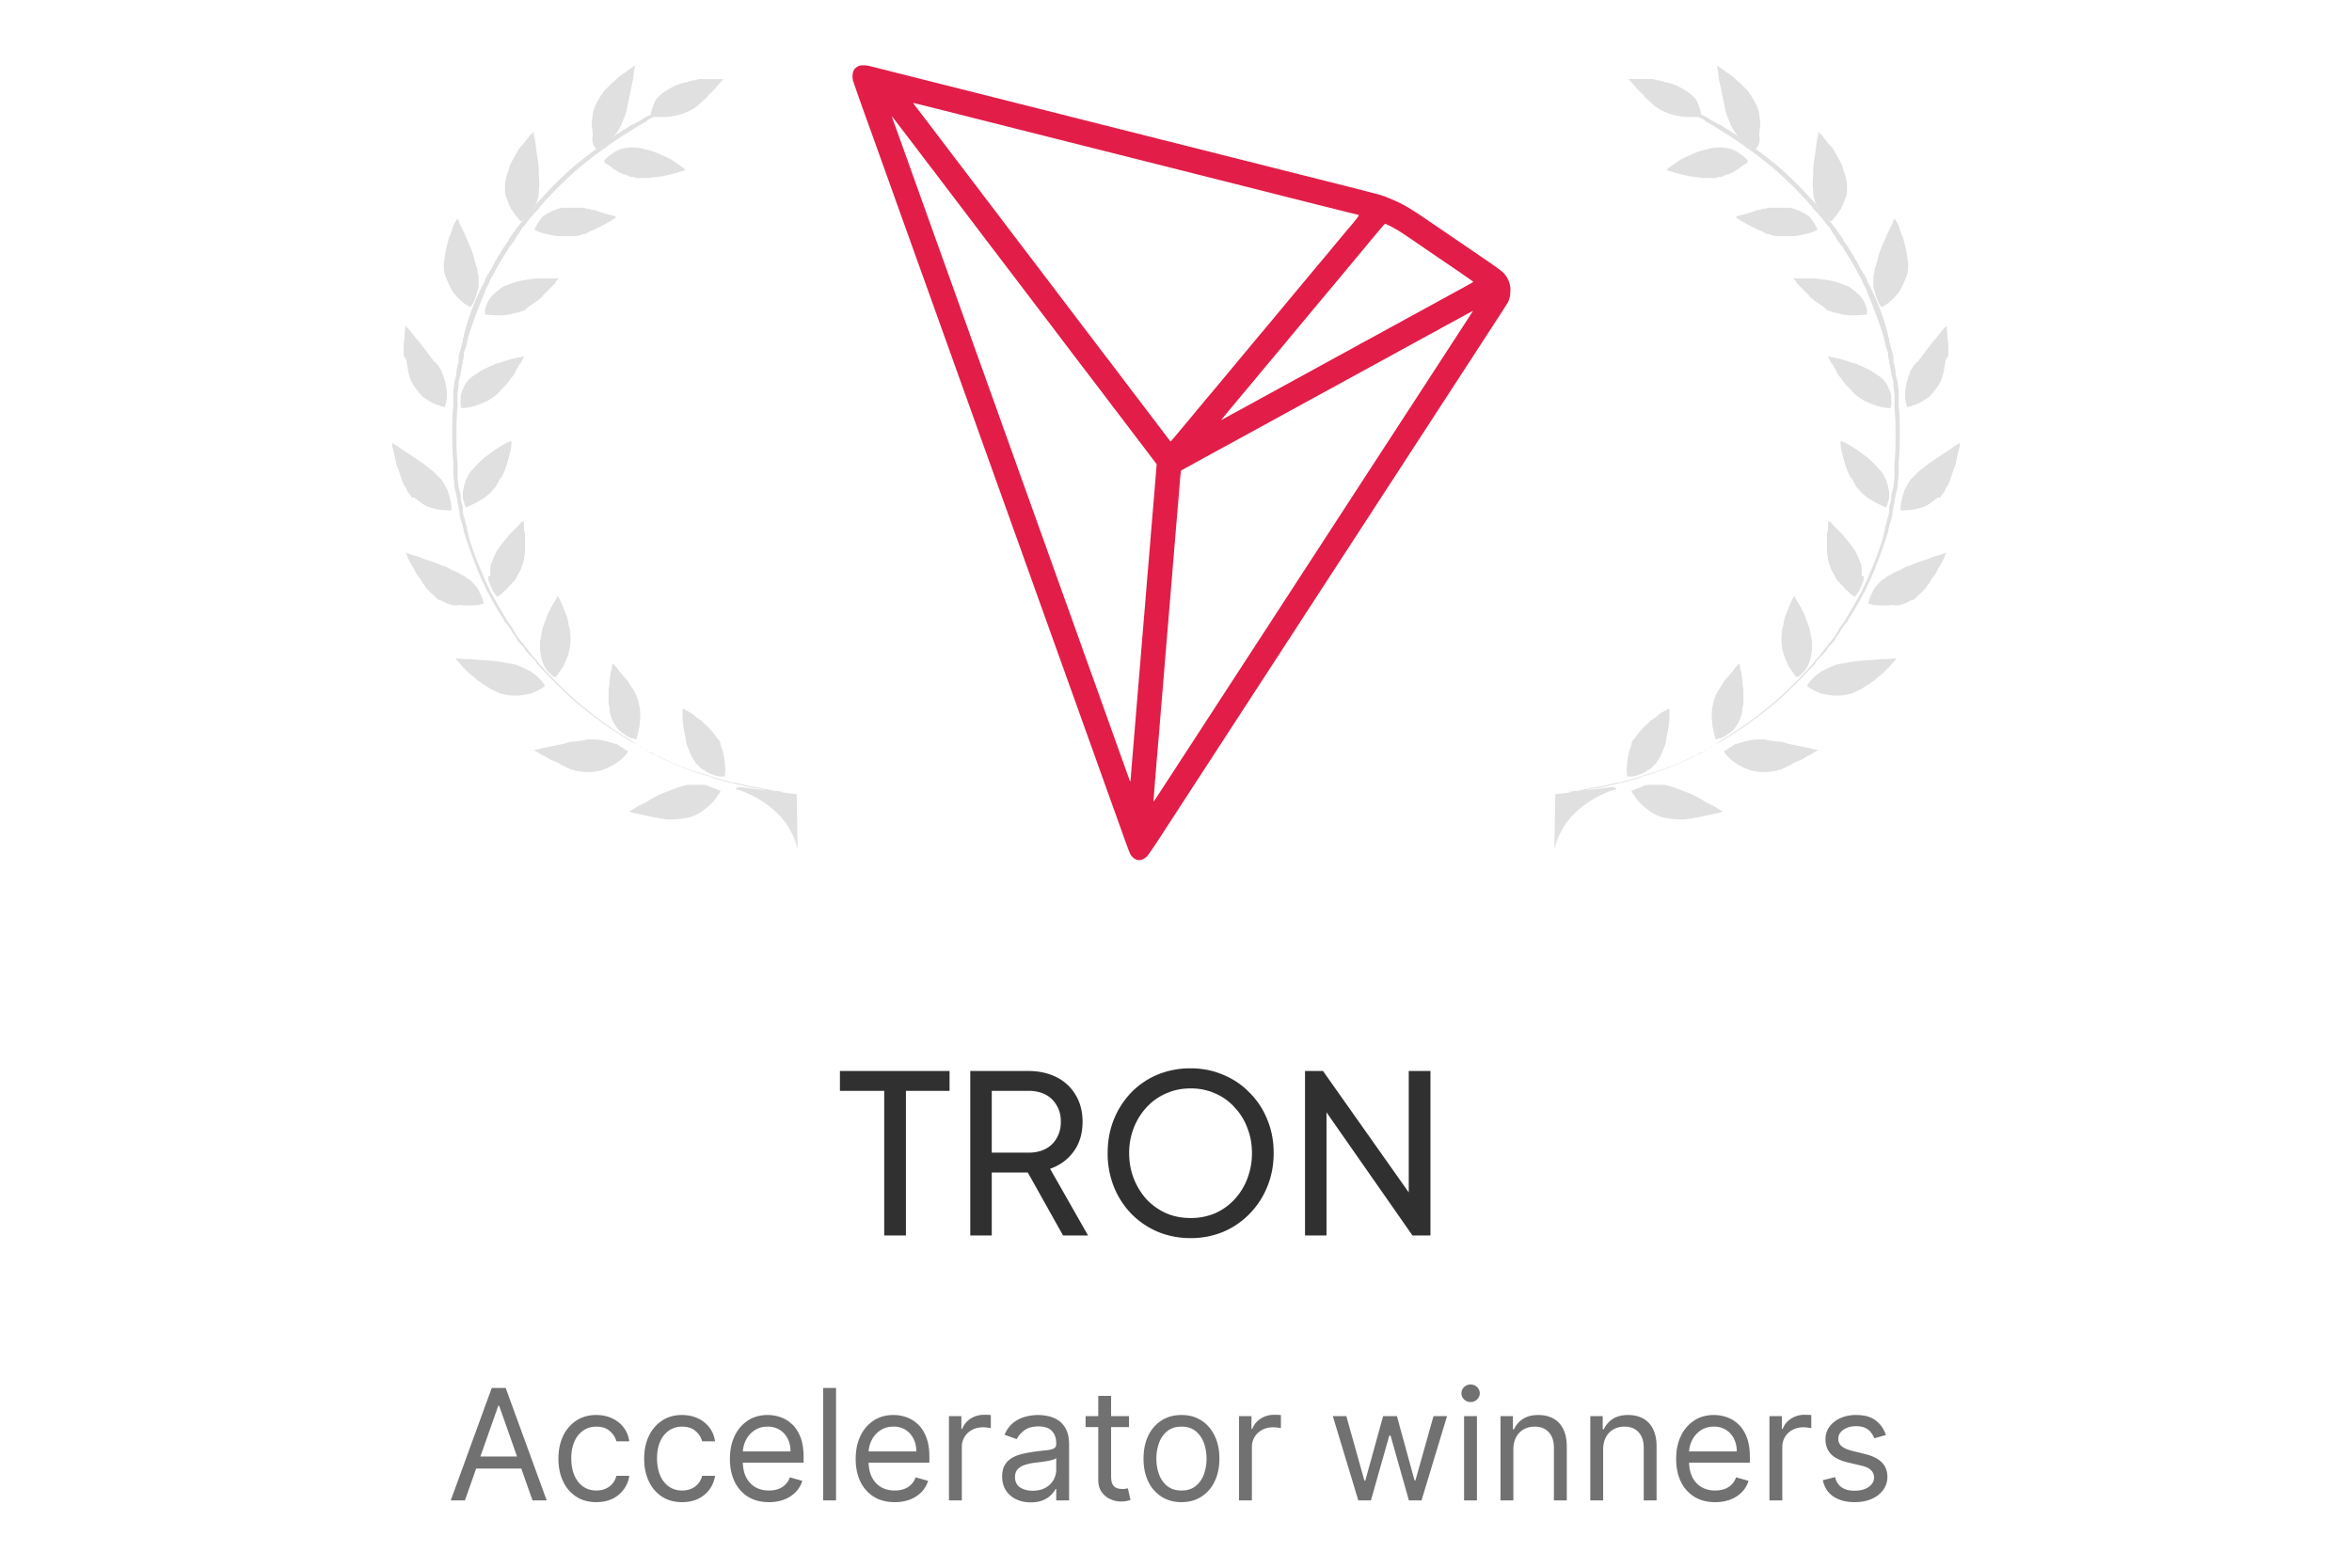 <svg width="180" height="120" fill="none" xmlns="http://www.w3.org/2000/svg"><path d="M35.58 114.849h-1.084l3.137-8.604h1.068l3.138 8.604h-1.085l-2.553-7.243h-.067l-2.553 7.243zm.401-3.361h4.372v.924h-4.372v-.924zm9.659 3.495c-.601 0-1.119-.143-1.553-.428a2.787 2.787 0 01-1-1.181c-.235-.501-.351-1.074-.351-1.718 0-.655.12-1.234.358-1.735a2.85 2.85 0 011.01-1.18c.434-.286.94-.429 1.519-.429.45 0 .856.084 1.218.252.361.168.658.404.889.706.23.302.374.655.43 1.059h-.985a1.541 1.541 0 00-.5-.782c-.257-.229-.602-.344-1.036-.344-.383 0-.72.101-1.01.302a1.97 1.97 0 00-.67.845c-.16.361-.239.785-.239 1.273 0 .498.078.932.234 1.302.158.369.381.657.667.861.29.204.629.307 1.018.307.256 0 .488-.045.697-.135a1.43 1.43 0 00.839-.991h.984a2.303 2.303 0 01-.413 1.029 2.316 2.316 0 01-.863.723c-.356.176-.77.264-1.244.264zm6.562 0c-.6 0-1.118-.143-1.552-.428a2.787 2.787 0 01-1.001-1.181c-.234-.501-.35-1.074-.35-1.718 0-.655.119-1.234.358-1.735a2.85 2.85 0 011.01-1.18c.433-.286.94-.429 1.518-.429.45 0 .857.084 1.218.252.362.168.658.404.89.706.23.302.373.655.429 1.059h-.985a1.541 1.541 0 00-.5-.782c-.256-.229-.601-.344-1.035-.344-.384 0-.72.101-1.01.302a1.97 1.97 0 00-.671.845c-.159.361-.238.785-.238 1.273 0 .498.078.932.233 1.302a2 2 0 00.668.861c.29.204.629.307 1.018.307.256 0 .488-.045.697-.135a1.43 1.43 0 00.838-.991h.985a2.303 2.303 0 01-.413 1.029 2.316 2.316 0 01-.864.723c-.356.176-.77.264-1.243.264zm6.646 0c-.618 0-1.15-.137-1.598-.411a2.761 2.761 0 01-1.03-1.16c-.24-.498-.36-1.078-.36-1.739s.12-1.244.36-1.748a2.843 2.843 0 011.01-1.184c.433-.286.94-.429 1.518-.429.334 0 .663.056.989.168.325.112.621.294.888.546.267.25.48.58.638.992.159.411.238.918.238 1.52v.421h-4.94v-.857H60.5c0-.364-.072-.689-.217-.975a1.637 1.637 0 00-.61-.676 1.69 1.69 0 00-.925-.248c-.392 0-.732.098-1.018.294a1.927 1.927 0 00-.655.756c-.153.311-.23.644-.23 1v.571c0 .487.084.901.25 1.239.17.337.405.593.706.769.3.174.65.261 1.047.261.258 0 .492-.037.7-.11a1.48 1.48 0 00.547-.336c.153-.151.271-.339.355-.563l.951.269c-.1.325-.268.611-.505.857a2.467 2.467 0 01-.876.572 3.239 3.239 0 01-1.172.201zm5.135-8.738v8.604H63v-8.604h.984zm4.491 8.738c-.618 0-1.15-.137-1.598-.411a2.76 2.76 0 01-1.03-1.16c-.24-.498-.36-1.078-.36-1.739s.12-1.244.36-1.748a2.843 2.843 0 011.009-1.184c.434-.286.94-.429 1.519-.429.333 0 .663.056.988.168.326.112.622.294.889.546.267.25.48.58.638.992.159.411.238.918.238 1.52v.421h-4.94v-.857h3.939c0-.364-.073-.689-.217-.975a1.638 1.638 0 00-1.535-.924c-.393 0-.732.098-1.018.294a1.927 1.927 0 00-.655.756c-.153.311-.23.644-.23 1v.571c0 .487.084.901.25 1.239.17.337.405.593.706.769.3.174.649.261 1.047.261.258 0 .492-.037.7-.11a1.48 1.48 0 00.547-.336c.153-.151.271-.339.355-.563l.95.269c-.1.325-.267.611-.504.857a2.466 2.466 0 01-.876.572 3.238 3.238 0 01-1.172.201zm4.151-.134v-6.453h.95v.975h.068c.117-.319.328-.579.634-.777.306-.199.65-.299 1.034-.299a10.396 10.396 0 01.518.017v1.008a2.855 2.855 0 00-.23-.037 2.2 2.2 0 00-.371-.03c-.311 0-.59.066-.834.198a1.48 1.48 0 00-.576.537 1.45 1.45 0 00-.209.778v4.083h-.984zm6.257.151c-.406 0-.775-.077-1.106-.231a1.902 1.902 0 01-.788-.676c-.195-.297-.293-.656-.293-1.076 0-.369.073-.669.218-.899a1.53 1.53 0 01.58-.546c.241-.132.508-.23.8-.294.295-.067.591-.12.889-.16.39-.05.705-.088.947-.113.245-.028.423-.074.534-.139.114-.064.171-.176.171-.336v-.033c0-.415-.112-.737-.338-.967-.222-.229-.56-.344-1.014-.344-.47 0-.838.104-1.105.311-.267.207-.455.428-.563.664l-.935-.336c.167-.393.39-.698.668-.916a2.47 2.47 0 01.917-.462c.334-.09.662-.135.985-.135.206 0 .442.025.71.076.269.047.53.147.78.298.253.151.463.38.63.685.166.305.25.714.25 1.226v4.252h-.985v-.874h-.05c-.067.14-.178.29-.334.45a1.935 1.935 0 01-.621.407c-.259.112-.575.168-.947.168zm.15-.891c.39 0 .717-.077.984-.231a1.57 1.57 0 00.818-1.365v-.907c-.042.05-.133.096-.275.138-.14.04-.3.075-.484.105-.181.028-.358.054-.53.076-.17.02-.307.036-.413.05a3.817 3.817 0 00-.718.164 1.24 1.24 0 00-.534.332c-.133.146-.2.345-.2.597 0 .344.127.605.38.781.256.174.58.26.972.26zm7.371-5.713v.84h-3.321v-.84h3.32zm-2.353-1.546h.984V113c0 .28.04.491.121.631a.63.63 0 00.317.277c.131.045.269.067.413.067.109 0 .198-.006.267-.017l.167-.033.2.89a1.95 1.95 0 01-.28.076c-.119.028-.27.042-.454.042-.278 0-.55-.06-.817-.181a1.626 1.626 0 01-.66-.55c-.172-.247-.258-.557-.258-.933v-6.419zm6.368 8.133c-.578 0-1.086-.138-1.523-.416a2.82 2.82 0 01-1.018-1.163c-.242-.499-.362-1.081-.362-1.748 0-.672.12-1.259.362-1.76a2.815 2.815 0 011.018-1.168c.437-.277.945-.416 1.523-.416.579 0 1.085.139 1.519.416.436.277.776.667 1.018 1.168.245.501.367 1.088.367 1.76 0 .667-.123 1.249-.367 1.748a2.78 2.78 0 01-1.018 1.163c-.434.278-.94.416-1.519.416zm0-.89c.44 0 .801-.114 1.085-.341.284-.226.493-.525.63-.894a3.46 3.46 0 00.204-1.202c0-.431-.068-.833-.204-1.206a2.036 2.036 0 00-.63-.903c-.284-.229-.645-.344-1.085-.344-.44 0-.8.115-1.085.344-.283.23-.493.531-.63.903a3.487 3.487 0 00-.204 1.206c0 .431.068.832.205 1.202.136.369.346.668.63.894.283.227.645.341 1.084.341zm4.407.756v-6.453h.951v.975h.067c.117-.319.328-.579.634-.777.306-.199.65-.299 1.034-.299a10.41 10.41 0 01.518.017v1.008a2.855 2.855 0 00-.23-.037 2.2 2.2 0 00-.37-.03c-.312 0-.59.066-.835.198a1.48 1.48 0 00-.576.537 1.45 1.45 0 00-.209.778v4.083h-.984zm9.127 0L102 108.396h1.034l1.385 4.94h.067l1.368-4.94h1.052l1.351 4.924h.067l1.385-4.924h1.035l-1.953 6.453h-.967l-1.402-4.957h-.1l-1.402 4.957h-.968zm8.094 0v-6.453h.984v6.453h-.984zm.5-7.528a.695.695 0 01-.496-.198.633.633 0 01-.205-.474c0-.185.068-.343.205-.475a.695.695 0 01.496-.198c.192 0 .356.066.493.198.139.132.208.29.208.475a.629.629 0 01-.208.474.685.685 0 01-.493.198zm3.272 3.646v3.882h-.984v-6.453h.951v1.008h.083c.15-.327.378-.591.684-.789.306-.202.701-.303 1.185-.303.434 0 .814.09 1.139.269.326.176.579.445.759.807.181.358.272.812.272 1.361v4.1h-.985v-4.033c0-.507-.131-.902-.392-1.185-.262-.285-.62-.428-1.076-.428-.315 0-.596.068-.843.206a1.466 1.466 0 00-.58.6c-.142.264-.213.583-.213.958zm6.872 0v3.882h-.984v-6.453h.951v1.008h.083c.151-.327.379-.591.685-.789.306-.202.701-.303 1.184-.303.434 0 .814.09 1.139.269a1.8 1.8 0 01.76.807c.181.358.271.812.271 1.361v4.1h-.985v-4.033c0-.507-.13-.902-.392-1.185-.261-.285-.62-.428-1.076-.428a1.7 1.7 0 00-.843.206 1.466 1.466 0 00-.58.6c-.142.264-.213.583-.213.958zm8.575 4.016c-.618 0-1.15-.137-1.598-.411a2.762 2.762 0 01-1.031-1.16c-.239-.498-.358-1.078-.358-1.739s.119-1.244.358-1.748a2.845 2.845 0 011.01-1.184c.434-.286.94-.429 1.519-.429.333 0 .663.056.988.168.326.112.622.294.889.546.267.25.48.58.638.992.159.411.238.918.238 1.52v.421h-4.939v-.857h3.938c0-.364-.072-.689-.217-.975a1.64 1.64 0 00-.609-.676 1.691 1.691 0 00-.926-.248c-.392 0-.732.098-1.018.294a1.925 1.925 0 00-.655.756c-.153.311-.23.644-.23 1v.571c0 .487.084.901.251 1.239.169.337.404.593.705.769.3.174.649.261 1.047.261.258 0 .492-.037.701-.11.211-.075.393-.187.546-.336.153-.151.271-.339.355-.563l.951.269c-.1.325-.268.611-.505.857a2.46 2.46 0 01-.876.572 3.238 3.238 0 01-1.172.201zm4.151-.134v-6.453h.951v.975h.067c.117-.319.328-.579.634-.777a1.857 1.857 0 011.035-.299 10.459 10.459 0 01.517.017v1.008a2.844 2.844 0 00-.229-.037 2.207 2.207 0 00-.372-.03 1.73 1.73 0 00-.834.198 1.482 1.482 0 00-.576.537 1.46 1.46 0 00-.209.778v4.083h-.984zm8.91-5.008l-.884.252a1.684 1.684 0 00-.246-.432 1.198 1.198 0 00-.434-.353c-.184-.093-.419-.139-.705-.139-.393 0-.719.091-.981.273-.258.179-.388.408-.388.685a.71.71 0 00.267.584c.178.143.456.262.835.357l.951.235c.573.14 1 .355 1.281.643.281.286.421.654.421 1.105 0 .37-.106.7-.317.991a2.104 2.104 0 01-.876.689c-.376.168-.812.252-1.31.252-.654 0-1.195-.143-1.623-.428-.428-.286-.7-.703-.814-1.252l.935-.235c.089.347.257.607.505.781.25.174.577.26.98.26.459 0 .823-.098 1.093-.294.273-.198.409-.436.409-.714a.754.754 0 00-.234-.563c-.155-.154-.395-.269-.717-.344l-1.068-.252c-.587-.14-1.018-.357-1.293-.651-.273-.297-.409-.668-.409-1.114 0-.364.101-.686.304-.966.206-.28.486-.5.839-.659a2.92 2.92 0 011.21-.24c.634 0 1.132.14 1.493.42.365.28.623.65.776 1.109z" fill="#717171"/><g opacity=".15" fill="#303030"><path d="M126.47 60.07h.89c.08 0 .242.08.323.08.404.08.889.323 1.375.484.485.162.889.404 1.293.646.405.243.809.404 1.051.566.243.161.405.242.405.242l-.081.08c-.081 0-.162.081-.324.081-.323.081-.727.162-1.132.242-.08 0-.242.081-.323.081-.162 0-.243 0-.404.081-.243 0-.485.08-.809.08a8.02 8.02 0 01-1.455-.16c-.89-.243-1.456-.808-1.86-1.212-.404-.484-.566-.807-.566-.807s.323-.162.809-.323c.161-.162.404-.162.808-.162zm-1.373-3.554c.243-.323.486-.646.728-.888.162-.162.324-.242.404-.404.081-.08.162-.08.243-.161.081-.081.162-.081.243-.162.242-.242.485-.404.727-.484.162-.162.324-.162.324-.162v.404c0 .242 0 .646-.081 1.05-.081.403-.162.888-.243 1.292-.162.403-.323.888-.566 1.21-.081.082-.081.162-.161.243l-.081.08-.081.082c-.162.161-.243.242-.405.322-.161.081-.242.162-.404.243-.161.08-.242.08-.404.161-.485.162-.809.081-.809.081s-.08-.404 0-.969c0-.323.081-.646.162-.969 0-.08.081-.161.081-.242 0-.08.081-.162.081-.242 0-.162.081-.323.242-.485zm6.873.969s.081-.08.162-.08a2.48 2.48 0 01.485-.324.617.617 0 01.404-.161c.162-.081.323-.081.485-.162.324-.08.728-.161 1.132-.161.243 0 .485 0 .728.08.242 0 .485.081.727.081.243 0 .486.081.728.162.243.08.485.08.728.161.485.081.889.162 1.132.242.323.081.485.081.485.081s-.162.081-.404.242c-.162.081-.243.162-.485.243-.081.08-.162.08-.243.161-.081.081-.162.081-.323.162a2.41 2.41 0 00-.647.323c-.081.08-.243.08-.324.161-.081 0-.081.08-.161.08-.081 0-.162 0-.162.082-.485.161-.97.242-1.456.242-.97 0-1.697-.404-2.183-.727-.242-.161-.404-.323-.566-.484-.242-.242-.323-.404-.242-.404-.081 0 0 0 0 0zm1.294-2.745c-.081.403-.323.726-.485.968-.081.162-.243.243-.324.323-.08.081-.242.162-.323.243-.242.161-.404.242-.566.242-.081 0-.162 0-.162.08h-.08s-.081-.08-.081-.242c-.081-.161-.081-.403-.162-.646-.081-.565-.162-1.291.081-2.018.081-.404.242-.727.485-1.05.162-.323.404-.646.647-.888.081-.162.242-.242.323-.404.081-.08.162-.242.243-.323l.242-.242s.081.161.081.404c.081.242.162.646.162 1.05 0 .242.081.403.081.645v.646c0 .242 0 .485-.081.646 0 .162 0 .404-.081.566zm5.091-2.342c.08-.161.242-.323.404-.484.162-.162.404-.404.728-.566.323-.161.646-.323 1.051-.484.161 0 .323-.08.485-.08.162 0 .323-.082.485-.082.809-.161 1.698-.161 2.426-.242.727 0 1.212-.08 1.212-.08s-.161.242-.485.565c-.242.323-.727.726-1.213 1.13-.08.08-.161.08-.242.162l-.081.08s-.081.081-.162.081c-.161.08-.323.242-.485.323l-.485.242c-.162.081-.323.162-.485.162-.889.242-1.698.08-2.264-.081-.566-.242-.889-.484-.889-.484s-.081-.081 0-.162zm-.241-1.05l-.405.404c-.161.08-.242.08-.242.08s-.243-.322-.566-.807c-.243-.484-.566-1.21-.566-2.018 0-.242 0-.566.081-.889 0-.161.081-.242.081-.403 0-.162.08-.243.08-.404.081-.242.162-.404.243-.646 0-.08.081-.08.081-.161s0-.081.081-.162c0-.08.081-.161.081-.242l.242-.485s.243.404.566.97l.243.484c0 .08.081.161.081.242 0 .08.08.161.08.242.162.323.243.727.324 1.13 0 .162.081.324.081.404v.404c0 .404-.081.727-.162 1.05-.081.323-.243.565-.404.807zm6.305-5.006h-.485c-.647 0-.97-.161-.97-.161s0-.081.081-.242c0-.081.081-.162.081-.243 0-.08.08-.161.161-.323.081-.242.243-.484.485-.726l.162-.162c.081-.08.162-.161.243-.161.161-.162.323-.243.485-.323.162-.081.404-.243.647-.323.242-.081.404-.243.647-.323.485-.162.97-.404 1.374-.485.404-.161.809-.323 1.132-.404l.485-.161s-.081.161-.161.404l-.243.484c-.081.162-.243.323-.323.565a2.454 2.454 0 01-.405.566c0 .08-.081.08-.081.161 0 .08-.08.08-.08.162-.081.08-.162.161-.243.322-.162.162-.323.404-.566.566l-.243.242c-.08.08-.161.161-.323.161-.404.243-.809.404-1.213.404-.323-.08-.485 0-.647 0zm-1.774-2.18c0 .323-.162.565-.243.807-.081.081-.081.243-.162.323-.081.081-.081.162-.161.243l-.162.161s-.324-.242-.728-.646c-.081-.08-.162-.242-.323-.323-.081-.161-.243-.242-.324-.404-.161-.323-.404-.645-.485-.968 0-.081-.081-.162-.081-.243 0-.08-.081-.161-.081-.323 0-.161-.08-.404-.08-.565v-1.13c0-.162 0-.323.08-.485v-.404c0-.242.081-.323.081-.323s.162.081.324.323l.727.727c.243.323.566.646.809 1.05.162.161.243.404.323.565.081.162.162.404.243.565.081.162.081.404.081.566v.403c.162 0 .162.08.162.08zm5.334-5.814c-.162.081-.324.242-.486.323-.323.162-.646.242-.97.323-.566.081-1.051.081-1.051.081s-.081-.323.081-.808c0-.161.081-.242.081-.403.081-.162.081-.323.161-.404l.243-.484c.081-.081.081-.162.162-.243l.081-.08.08-.081c.566-.646 1.537-1.292 2.264-1.777.405-.242.728-.484.971-.645.242-.162.404-.243.404-.243s0 .162-.081.485c-.081.323-.162.646-.242 1.13-.162.404-.324.888-.486 1.373-.08.08-.08.242-.161.323-.081.08-.162.242-.162.323-.162.242-.323.404-.404.565-.162-.08-.324.08-.485.242zm-3.64.485s-.404-.162-.889-.404c-.243-.162-.566-.323-.809-.565-.161-.081-.242-.242-.404-.404-.162-.162-.242-.323-.323-.485-.081-.161-.162-.322-.324-.484-.08-.161-.161-.323-.242-.565a7.48 7.48 0 01-.324-1.05c-.08-.323-.161-.646-.161-.807v-.323s.161.08.404.161c.243.162.566.323.889.565.324.243.728.485 1.051.808.324.323.647.646.89.969l.242.484c.081.162.081.323.162.485 0 .161.081.323.081.484v.404c-.081.404-.243.727-.243.727zm4.53-11.143c0 .161-.081.404-.081.565-.081.404-.162.727-.324 1.05a5.032 5.032 0 01-.727.969c-.243.242-.566.403-.809.565-.566.242-.97.323-.97.323s0-.08-.081-.242c0-.162-.081-.323-.081-.566 0-.242 0-.565.081-.888.081-.323.162-.646.323-1.05.081-.16.162-.242.243-.403.081-.08.081-.162.162-.162.081-.08.081-.161.162-.161l.727-.97c.243-.322.485-.645.728-.887.404-.566.728-.888.728-.888s.08.242.08.726c0 .242.081.485.081.727v.888c-.161.08-.161.242-.242.404zm-6.957 2.422l-.162-.161-.161-.162c-.081-.08-.162-.242-.324-.323-.08-.08-.161-.242-.242-.323a1.114 1.114 0 00-.243-.323c-.161-.161-.242-.404-.323-.565-.081-.08-.081-.162-.162-.242 0-.081-.081-.162-.162-.243l-.242-.484s.485.08 1.132.242c.162.081.323.081.485.162.162.08.323.08.566.161.323.162.728.323 1.051.485l.728.484c.323.242.566.565.647.808.161.323.242.565.242.807V31c0 .162-.081.243-.081.243s-.404 0-.97-.162c-.485-.161-1.213-.404-1.779-.969zm3.559-7.994c-.162.323-.404.566-.647.808-.404.404-.808.565-.808.565l-.162-.161a3.929 3.929 0 01-.243-.566c-.08-.242-.161-.484-.242-.807v-.565c0-.162 0-.404.081-.566 0-.242.081-.403.161-.646 0-.08.081-.242.081-.322 0-.081.081-.243.081-.323a9.9 9.9 0 01.566-1.373c.081-.242.162-.404.243-.565l.242-.485c.081-.242.162-.404.162-.404s.081.162.243.404c.08.162.161.323.161.485.081.161.162.403.243.565 0 .08.081.242.081.323 0 .08.081.242.081.323.08.242.08.484.161.727 0 .242.081.484.081.726s0 .485-.081.727a7.758 7.758 0 01-.485 1.13zm-6.144 1.212c-.162-.081-.323-.243-.485-.323-.162-.162-.323-.243-.404-.404l-.405-.404-.323-.323-.162-.161c-.081-.081-.081-.081-.081-.162l-.242-.242h1.455c.405 0 .89.08 1.375.161.081 0 .242.081.323.081.081 0 .243.08.324.08.242.082.404.162.646.243.162.08.324.162.486.323.161.08.242.242.404.323.242.242.404.485.485.727.081.242.162.404.162.565v.242s-.405.081-.971.081c-.323 0-.646 0-.97-.08-.323-.081-.728-.162-1.132-.324-.162-.161-.323-.323-.485-.404zm1.861-8.075a3.003 3.003 0 01-.404.888c-.324.485-.647.808-.647.808s-.324-.162-.647-.566c-.081-.08-.162-.242-.243-.323-.08-.161-.161-.242-.242-.403-.162-.323-.243-.646-.243-1.13-.081-.405 0-.889 0-1.373 0-.485.081-.97.162-1.454s.081-.807.162-1.13c.08-.243.081-.485.081-.485l.08.08.243.243c.162.242.404.565.728.888.242.404.485.808.727 1.292.162.485.324.97.405 1.373v.646c0 .323-.081.484-.162.646zM135.607 18c-.081 0-.162-.08-.323-.08-.081 0-.081 0-.162-.081-.081 0-.081 0-.162-.081a13.3 13.3 0 01-1.051-.485c-.323-.161-.566-.322-.728-.403-.08-.081-.161-.081-.242-.162-.081 0-.081-.08-.081-.08l.081-.081c.081 0 .162-.081.323-.081.243-.08.647-.162 1.051-.323.243-.08.405-.08.647-.162.081 0 .243 0 .324-.08h1.698c.404.08.727.242 1.051.404.162.08.242.161.404.242.081.08.162.161.243.323.323.403.404.726.404.726s-.404.243-.97.323c-.324.081-.647.162-.971.162h-1.132s-.161 0-.404-.08zm-1.052-6.863a1.007 1.007 0 01-.162.242h-.08s-.081 0-.162-.08c-.162-.082-.324-.162-.566-.324a3.831 3.831 0 01-1.213-1.615c-.081-.242-.243-.565-.323-.888l-.243-1.211a26.192 26.192 0 00-.243-1.13c-.08-.647-.161-1.131-.161-1.131s.242.161.566.404c.161.161.404.242.566.403.242.162.404.404.647.566l.404.403.081.081.081.08c.08.082.08.162.161.243.243.323.405.646.566.97.081.241.162.403.162.645 0 .162.081.404.081.565 0 .404-.081.727-.081.97.081.484 0 .645-.081.807zm-5.335 2.341c-.242-.08-.485-.08-.647-.161-.242-.081-.404-.081-.566-.162-.323-.08-.485-.161-.485-.161s.324-.242.89-.646a5.37 5.37 0 01.97-.485 4.684 4.684 0 011.132-.403c.323-.081.566-.162.808-.162.809-.08 1.456.162 1.86.485.243.161.323.242.485.403.081.081.081.081.081.162v.08s-.081.081-.243.162c-.161.08-.323.242-.566.404a2.985 2.985 0 01-.889.404c-.162.08-.323.161-.566.161-.162.08-.404.08-.566.08-.566 0-1.132-.08-1.698-.16z"/><path d="M120.568 60.634c.161 0 .323-.08.566-.08.081 0 .242 0 .323-.082.162 0 .243-.08.404-.08.243-.081.566-.081.89-.162l.97-.242c.162 0 .324-.08.485-.08.162-.081.324-.081.485-.162.324-.081.728-.162 1.052-.323 1.455-.404 2.749-.97 3.8-1.454.242-.161.485-.242.647-.323.081-.08.161-.08.242-.161.081-.08.162-.08.243-.162.242-.161.404-.242.404-.242s.162-.08.404-.242c.243-.162.647-.404 1.132-.727.89-.565 2.103-1.453 3.235-2.422 1.132-.97 2.102-2.019 2.83-2.826.08-.081.161-.162.242-.323l.243-.243c.161-.161.242-.323.323-.403.081-.081.162-.243.243-.323l.081-.081s.08-.161.323-.404c.081-.161.243-.242.323-.484.162-.162.243-.404.405-.646.081-.081.161-.242.242-.323.081-.162.162-.242.243-.404.162-.242.323-.565.485-.807.162-.323.323-.566.485-.889.081-.08.081-.161.162-.242 0-.08.081-.161.081-.242l.242-.485c.566-1.291 1.132-2.664 1.375-3.714 0-.161.081-.242.081-.404 0-.08.081-.242.081-.323.08-.242.08-.403.161-.565.081-.323.081-.484.081-.484v-.162c0-.08 0-.242.081-.323 0-.161.081-.323.081-.565 0-.242.081-.484.162-.727 0-.242.08-.565.08-.888v-.969c.081-.646.081-1.373.081-2.1 0-.726 0-1.453-.081-2.099v-.969c0-.323-.08-.565-.08-.888 0-.242-.081-.484-.162-.727 0-.242-.081-.403-.081-.565 0-.161-.081-.242-.081-.323v-.161s-.081-.162-.081-.485c0-.161-.081-.323-.161-.565 0-.08-.081-.242-.081-.323 0-.08-.081-.242-.081-.404-.324-1.05-.809-2.341-1.375-3.714l-.242-.484c0-.081-.081-.162-.081-.243-.081-.08-.081-.161-.162-.242-.162-.323-.323-.646-.485-.888a7.104 7.104 0 00-.485-.808c-.081-.161-.162-.242-.243-.403a1.115 1.115 0 00-.242-.323c-.162-.243-.324-.404-.405-.646a1.705 1.705 0 01-.323-.485 2.958 2.958 0 00-.323-.404l-.081-.08c-.081-.081-.081-.162-.243-.323-.081-.162-.242-.242-.323-.404l-.243-.242a1.096 1.096 0 01-.242-.323c-.728-.808-1.698-1.857-2.83-2.826a33.525 33.525 0 00-3.235-2.423c-.485-.323-.889-.565-1.132-.726-.323-.162-.404-.243-.404-.243s-.162-.08-.404-.242c-.081 0-.162-.08-.243-.161-.081-.081-.161-.081-.242-.162-.081 0-.162-.08-.243-.08h-.728a4.918 4.918 0 01-2.021-.485 3.8 3.8 0 01-.97-.727c-.162-.161-.324-.242-.405-.404a153.83 153.83 0 00-.404-.403c-.242-.243-.404-.485-.566-.646l-.242-.243h1.778c.081 0 .243 0 .324.081.242 0 .485.08.728.162.485.08.889.242 1.293.484.324.162.647.404.89.646.242.242.323.485.404.727.081.242.162.404.162.565v.08h.081c.08.082.161.082.323.162.081.081.162.081.242.162.243.161.405.242.405.242l.485.242c.242.162.647.404 1.132.727.889.646 2.102 1.453 3.234 2.422 1.132.97 2.102 2.019 2.83 2.827.081.08.162.242.243.322l.242.243c.162.161.243.323.405.484.08.162.161.242.242.323l.081.08s.081.162.323.405c.081.161.243.323.324.484.162.162.242.404.404.646.081.08.162.242.243.323.081.162.161.242.242.404.162.242.324.565.485.807a8.9 8.9 0 00.486.889c.08.08.08.161.161.242 0 .08.081.161.081.242l.243.484c.647 1.292 1.132 2.665 1.374 3.715 0 .161.081.242.081.404 0 .08.081.242.081.323.081.242.081.403.162.565.081.323.081.484.081.484v.162c0 .08-.001.242.08.323 0 .161.081.323.081.565 0 .242.081.484.162.727 0 .242.081.565.081.888v.969c.081.646.081 1.372.081 2.1 0 .726 0 1.453-.081 2.099v.969c0 .322-.081.565-.081.888 0 .242-.081.484-.162.727 0 .242-.081.403-.081.565 0 .161-.08.242-.08.323v.161s-.081.162-.081.485c0 .161-.081.323-.162.565 0 .08-.081.242-.081.323 0 .08-.081.242-.081.404a36.237 36.237 0 01-1.374 3.714l-.243.484c0 .081-.081.162-.081.243-.081.08-.081.161-.161.242-.162.323-.324.646-.486.888-.161.323-.323.565-.485.808-.081.161-.161.242-.242.403-.081.162-.162.242-.243.323-.162.242-.323.404-.404.646a1.689 1.689 0 00-.324.485c-.161.242-.323.404-.323.404l-.081.08c-.081.081-.162.162-.242.323-.081.162-.243.242-.405.485l-.242.242c-.081.08-.162.161-.243.323a46.76 46.76 0 01-2.83 2.826c-1.132.969-2.345 1.857-3.234 2.422-.485.323-.89.566-1.132.727l-.485.242s-.162.081-.405.243c-.08 0-.161.08-.242.161-.081.08-.162.08-.323.162-.243.08-.405.242-.647.323a22.116 22.116 0 01-3.801 1.453c-.323.162-.727.242-1.051.323-.161.08-.323.08-.566.162-.161.08-.323.08-.485.08l-.97.243c-.324.08-.647.08-.89.161-.161 0-.242.08-.404.08-.162 0-.242 0-.323.081-.243 0-.405.081-.566.081-.324 0-.485.08-.485.08v-.241c-.081.323.161.323.485.242z"/><path d="M123.723 60.392s-3.881.969-4.771 4.602l.081-4.199 4.447-.565.243.162z"/></g><g opacity=".15" fill="#303030"><path d="M53.53 60.07h-.889c-.081 0-.243.08-.324.08-.404.08-.89.323-1.374.484-.486.162-.89.404-1.294.646-.404.243-.809.404-1.051.566a4.207 4.207 0 01-.405.242l.081.08c.081 0 .162.081.324.081.323.081.727.162 1.132.243.08 0 .242.08.323.08.162 0 .243 0 .404.081.243 0 .486.08.809.08.485 0 1.051-.08 1.455-.16.89-.243 1.456-.808 1.86-1.212.404-.484.566-.807.566-.807s-.323-.162-.809-.323c-.161-.162-.404-.162-.808-.162zm1.373-3.554c-.243-.323-.486-.646-.728-.888-.162-.161-.323-.242-.404-.404-.081-.08-.162-.08-.243-.161-.08-.081-.162-.081-.242-.162-.243-.242-.486-.404-.728-.484-.162-.162-.324-.162-.324-.162v.404c0 .242 0 .646.081 1.05.081.403.162.888.243 1.292.161.403.323.888.566 1.21.08.082.08.162.161.243l.081.08.081.082c.162.161.243.242.404.323.162.08.243.161.405.242.161.08.242.08.404.161.485.162.809.081.809.081s.08-.404 0-.969c0-.323-.081-.646-.162-.969 0-.08-.08-.161-.08-.242 0-.08-.082-.162-.082-.242 0-.162-.08-.323-.242-.485zm-6.873.969s-.08-.08-.162-.08a2.52 2.52 0 00-.485-.324.618.618 0 00-.404-.161c-.162-.08-.323-.08-.485-.162a4.775 4.775 0 00-1.132-.161c-.243 0-.485 0-.728.08-.242 0-.485.081-.727.081-.243 0-.486.081-.728.162-.243.08-.485.08-.728.161-.485.081-.89.162-1.132.243-.323.08-.485.08-.485.08s.162.081.404.243c.162.08.243.161.485.242.081.08.162.08.243.161.08.081.162.081.323.162.243.08.405.161.647.323.081.08.243.08.324.161.08 0 .08.081.161.081s.162 0 .162.08c.485.162.97.243 1.456.243.97 0 1.697-.404 2.183-.727.242-.161.404-.323.566-.484.242-.242.323-.404.242-.404.081 0 0 0 0 0zm-1.294-2.745c.08.403.323.726.485.968.08.162.243.243.324.324.08.08.242.161.323.242.242.161.404.242.566.242.08 0 .162 0 .162.08h.08s.081-.08.081-.241c.081-.162.081-.404.162-.646.08-.566.162-1.293-.08-2.02a2.503 2.503 0 00-.486-1.049 3.585 3.585 0 00-.647-.888c-.08-.162-.242-.242-.323-.404-.081-.08-.162-.242-.243-.323l-.242-.242s-.081.161-.081.404a3.573 3.573 0 00-.162 1.05c0 .242-.08.403-.08.645v.646c0 .243 0 .485.08.646 0 .162 0 .404.08.566zm-5.091-2.342c-.08-.161-.242-.323-.404-.484-.162-.162-.404-.404-.727-.566-.324-.161-.647-.323-1.052-.484-.161 0-.323-.08-.485-.08-.161 0-.323-.082-.485-.082-.808-.161-1.698-.161-2.426-.242-.727 0-1.213-.08-1.213-.08s.162.242.486.565c.242.323.727.726 1.212 1.13.081.08.162.08.243.162l.08.08s.082.081.163.081c.161.08.323.242.485.323l.485.242c.162.081.323.162.485.162.89.242 1.698.08 2.264-.08.566-.243.89-.485.89-.485s.08-.081 0-.162zm.241-1.05l.405.404c.161.08.242.08.242.08s.243-.322.566-.807c.243-.484.566-1.21.566-2.018 0-.242 0-.566-.08-.888 0-.162-.082-.243-.082-.404 0-.162-.08-.242-.08-.404-.081-.242-.162-.404-.243-.646 0-.08-.08-.08-.08-.161s0-.081-.082-.162c0-.08-.08-.161-.08-.242l-.243-.485s-.243.404-.566.97l-.243.484c0 .08-.08.161-.08.242 0 .08-.081.162-.081.242-.162.323-.243.727-.324 1.13 0 .162-.08.324-.08.404v.404c0 .404.08.727.161 1.05.08.323.243.565.404.807zm-6.306-5.006h.486c.647 0 .97-.161.97-.161s0-.081-.08-.242c0-.081-.082-.162-.082-.243 0-.08-.08-.161-.161-.323-.081-.242-.243-.484-.485-.726l-.162-.162c-.081-.08-.162-.161-.243-.161a1.653 1.653 0 00-.485-.323c-.162-.081-.404-.243-.647-.323-.242-.081-.404-.243-.647-.323-.485-.162-.97-.404-1.374-.485-.404-.161-.809-.323-1.132-.404l-.485-.161s.08.161.162.404l.242.484c.08.162.243.323.323.565.081.162.243.404.405.566 0 .08.08.08.08.161 0 .08.081.08.081.162.081.08.162.161.243.323.162.161.323.403.566.565l.243.242c.08.08.161.161.323.161.404.243.809.404 1.213.404.323-.08.485 0 .647 0zm1.775-2.18c0 .323.162.565.243.807.08.081.08.243.162.323.08.081.08.162.161.243l.162.161s.324-.242.728-.646c.08-.08.162-.242.323-.323.081-.161.243-.242.324-.403.161-.323.404-.646.485-.97 0-.08.08-.161.08-.242 0-.08.082-.161.082-.323 0-.161.08-.403.08-.565v-1.13c0-.162 0-.323-.08-.485v-.404c0-.242-.081-.323-.081-.323s-.162.081-.324.323l-.727.727c-.243.323-.566.646-.809 1.05-.162.161-.242.404-.323.565-.081.162-.162.404-.243.565-.08.162-.08.404-.08.566v.403c-.163 0-.163.081-.163.081zm-5.334-5.814c.162.081.324.243.486.323.323.162.646.243.97.323.566.081 1.051.081 1.051.081s.08-.323-.08-.807c0-.162-.082-.243-.082-.404-.08-.162-.08-.323-.161-.404l-.243-.484c-.08-.081-.08-.162-.162-.243l-.08-.08-.081-.081c-.567-.646-1.537-1.292-2.264-1.777-.405-.242-.728-.484-.97-.645-.243-.162-.405-.243-.405-.243s0 .162.08.485c.082.323.163.646.243 1.13.162.404.324.888.486 1.373.08.08.08.242.161.323.081.08.162.242.162.323.162.242.323.404.404.565.162-.08.324.08.485.242zm3.639.485s.405-.162.89-.404c.242-.162.566-.323.809-.565.161-.081.242-.242.404-.404.162-.161.242-.323.323-.484a1.69 1.69 0 01.324-.485c.08-.161.161-.323.242-.565.162-.404.243-.727.324-1.05.08-.323.161-.646.161-.807v-.323s-.161.08-.404.161c-.242.162-.566.323-.89.565-.323.243-.727.485-1.05.808-.324.323-.647.646-.89.969l-.242.484c-.081.162-.081.323-.162.485 0 .161-.081.323-.081.484v.404c.08.404.242.727.242.727zM31.131 27.69c0 .161.081.404.081.565.08.404.162.727.323 1.05.243.404.486.727.728.969.243.242.566.403.809.565.566.242.97.323.97.323s0-.08.08-.242c0-.162.082-.323.082-.566 0-.242 0-.565-.081-.888a7.484 7.484 0 00-.323-1.05c-.081-.16-.162-.242-.243-.403-.08-.08-.08-.162-.162-.162-.08-.08-.08-.161-.162-.161l-.727-.97c-.243-.322-.485-.645-.728-.887-.404-.566-.728-.888-.728-.888s-.08.242-.08.726c0 .242-.081.485-.081.727v.888c.161.08.161.242.242.404zm6.957 2.422l.161-.161.162-.162c.081-.08.162-.242.324-.323.08-.08.161-.242.242-.323.081-.161.162-.242.243-.323.162-.161.242-.404.323-.565.081-.08.081-.162.162-.242 0-.081.08-.162.162-.243l.242-.484s-.485.08-1.132.242c-.161.081-.323.081-.485.162-.162.08-.323.08-.566.161-.323.162-.728.323-1.051.485l-.728.484c-.323.242-.566.566-.647.808-.161.323-.242.565-.242.807V31c0 .162.08.243.08.243s.405 0 .97-.162c.486-.161 1.214-.404 1.78-.969zm-3.559-7.994c.162.323.404.566.647.808.404.404.808.565.808.565l.162-.161c.08-.162.162-.323.243-.566.08-.242.161-.484.242-.807v-.565c0-.162 0-.404-.08-.566 0-.242-.082-.403-.162-.646 0-.08-.081-.242-.081-.322 0-.081-.081-.243-.081-.323a9.845 9.845 0 00-.566-1.373 3.932 3.932 0 00-.243-.565l-.242-.485a3.381 3.381 0 00-.162-.404s-.08.162-.242.404c-.081.162-.162.323-.162.485-.081.161-.162.403-.243.565 0 .08-.08.242-.08.323 0 .08-.081.242-.081.323-.081.242-.081.484-.162.727 0 .242-.081.484-.081.726s0 .485.08.727c.163.485.324.808.486 1.13zm6.144 1.212c.162-.081.323-.243.485-.323.162-.162.323-.243.404-.404l.405-.404.323-.323.162-.161c.08-.081.08-.081.08-.162l.243-.242H41.32c-.404 0-.89.08-1.375.161-.08 0-.242.081-.323.081-.081 0-.243.08-.324.08-.242.082-.404.162-.647.243a1.7 1.7 0 00-.485.323c-.161.08-.242.242-.404.323-.242.242-.404.485-.485.727-.08.242-.162.404-.162.565v.242s.404.081.97.081c.324 0 .647 0 .97-.08.324-.081.728-.162 1.133-.324.161-.161.323-.323.485-.403zm-1.861-8.075c.08.323.243.646.404.888.324.485.647.808.647.808s.324-.162.647-.566c.08-.08.162-.242.243-.323.08-.161.161-.242.242-.403.162-.323.243-.646.243-1.13.08-.405 0-.889 0-1.373 0-.485-.081-.97-.162-1.454-.08-.484-.08-.807-.162-1.13-.08-.242-.08-.485-.08-.485l-.081.081-.243.242a5.894 5.894 0 01-.728.888c-.242.404-.485.808-.727 1.292-.162.485-.324.97-.405 1.373v.646c0 .323.081.485.162.646zM44.393 18c.08 0 .162-.08.323-.08.081 0 .081 0 .162-.081.08 0 .08 0 .162-.081.404-.162.727-.323 1.05-.485.324-.161.567-.322.728-.403.081-.081.162-.081.243-.162.081 0 .081-.08.081-.08l-.08-.081c-.082 0-.163-.081-.324-.081-.243-.08-.647-.162-1.051-.323-.243-.08-.405-.08-.647-.161-.081 0-.243 0-.324-.081h-1.698c-.404.08-.727.242-1.05.404-.163.08-.243.161-.405.242-.081.08-.162.161-.243.323-.323.403-.404.726-.404.726s.404.243.97.323c.324.081.647.162.97.162h1.133s.161 0 .404-.08zm1.052-6.863c.08.161.162.242.162.242h.08s.081 0 .162-.08c.162-.082.324-.162.566-.324.404-.323.89-.807 1.213-1.615.08-.242.243-.565.324-.888l.242-1.211c.08-.404.162-.808.243-1.13.08-.647.161-1.131.161-1.131s-.242.161-.566.404c-.161.161-.404.242-.566.403-.242.162-.404.404-.647.566l-.404.403-.08.081-.081.08c-.081.082-.081.162-.162.243-.243.323-.404.646-.566.97-.081.241-.162.403-.162.645 0 .162-.08.404-.08.565 0 .404.08.727.08.97-.08.484 0 .645.08.807zm5.335 2.341c.242-.08.485-.08.647-.161.242-.08.404-.08.566-.162a2.61 2.61 0 00.485-.161s-.324-.242-.89-.646a5.387 5.387 0 00-.97-.485 4.677 4.677 0 00-1.132-.403c-.323-.081-.566-.162-.808-.162-.809-.08-1.456.162-1.86.485a2.565 2.565 0 00-.485.403c-.081.081-.081.081-.081.162v.08s.08.081.242.162c.162.08.324.242.566.404.243.161.566.323.89.404.162.08.323.161.566.161.162.08.404.08.566.08.566 0 1.132-.08 1.698-.16z"/><path d="M59.432 60.634c-.162 0-.323-.08-.566-.08-.08 0-.242 0-.323-.082-.162 0-.243-.08-.404-.08-.243-.081-.566-.081-.89-.162l-.97-.242c-.162 0-.324-.08-.485-.08-.162-.081-.324-.081-.485-.162-.324-.08-.728-.162-1.052-.323-1.455-.404-2.749-.97-3.8-1.454-.242-.161-.485-.242-.647-.323-.08-.08-.161-.08-.242-.161-.081-.08-.162-.08-.243-.162-.242-.161-.404-.242-.404-.242s-.162-.08-.404-.242c-.243-.162-.647-.404-1.132-.727-.89-.565-2.103-1.453-3.235-2.422-1.132-.97-2.102-2.019-2.83-2.826a1.114 1.114 0 01-.242-.323l-.243-.242c-.161-.162-.242-.324-.323-.404-.081-.081-.162-.242-.243-.323l-.08-.081s-.081-.161-.324-.404c-.08-.161-.243-.242-.323-.484-.162-.162-.243-.404-.405-.646-.08-.08-.161-.242-.242-.323-.081-.162-.162-.242-.243-.404-.162-.242-.323-.565-.485-.807-.162-.323-.323-.566-.485-.889-.081-.08-.081-.161-.162-.242 0-.08-.08-.161-.08-.242l-.243-.484c-.566-1.293-1.132-2.665-1.375-3.715 0-.161-.08-.242-.08-.404 0-.08-.081-.242-.081-.323-.081-.242-.081-.403-.162-.565-.081-.323-.081-.484-.081-.484v-.162c0-.08 0-.242-.08-.323 0-.161-.082-.323-.082-.565 0-.242-.08-.484-.162-.727 0-.242-.08-.565-.08-.888v-.969c-.081-.646-.081-1.373-.081-2.1 0-.726 0-1.453.08-2.099v-.969c0-.323.081-.565.081-.888 0-.242.081-.484.162-.727 0-.242.081-.403.081-.565 0-.161.08-.242.08-.323v-.161s.082-.162.082-.485c0-.161.08-.323.161-.565 0-.08.081-.242.081-.323 0-.08.081-.242.081-.404.324-1.05.809-2.341 1.375-3.714l.242-.484c0-.081.081-.162.081-.243.081-.08.081-.161.162-.242.162-.323.323-.646.485-.888a7.11 7.11 0 01.485-.808c.081-.161.162-.242.243-.403a1.08 1.08 0 01.242-.323c.162-.243.324-.404.405-.646.161-.162.242-.323.323-.485.162-.242.323-.404.323-.404l.081-.08c.081-.081.081-.162.243-.323.08-.162.242-.242.323-.404l.243-.242c.08-.081.162-.162.242-.323.728-.808 1.698-1.857 2.83-2.826a33.592 33.592 0 013.235-2.423c.485-.323.89-.565 1.132-.726.323-.162.404-.243.404-.243s.162-.08.404-.242c.081 0 .162-.08.243-.161.08-.081.162-.081.242-.162.081 0 .162-.08.243-.08h.728c.566 0 1.374-.162 2.021-.485.324-.162.647-.404.97-.727.162-.161.324-.242.405-.404l.404-.403c.242-.243.404-.485.566-.646l.242-.242h-1.778c-.081 0-.243 0-.324.08-.242 0-.485.081-.727.162-.486.08-.89.242-1.294.484a3.587 3.587 0 00-.89.646c-.242.242-.323.485-.404.727-.08.242-.162.404-.162.565v.08h-.08c-.081.082-.162.082-.324.162-.08.081-.162.081-.242.162a4.302 4.302 0 01-.405.242l-.485.242c-.242.162-.647.404-1.132.727-.89.646-2.102 1.454-3.234 2.422-1.132.97-2.102 2.02-2.83 2.827-.081.08-.162.242-.243.322l-.242.243c-.162.161-.243.323-.405.484-.08.162-.161.242-.242.323l-.081.081s-.08.162-.323.404c-.081.161-.243.323-.324.484-.162.162-.242.404-.404.646-.081.08-.162.242-.243.323-.08.162-.161.242-.242.404-.162.242-.324.565-.485.807a8.9 8.9 0 01-.486.889c-.08.08-.08.161-.161.242 0 .08-.081.161-.081.242l-.243.484c-.646 1.293-1.132 2.665-1.374 3.715 0 .161-.081.242-.081.404 0 .08-.08.242-.08.323-.082.242-.082.403-.163.565-.08.323-.08.484-.08.484v.162c0 .08 0 .242-.081.323 0 .161-.081.323-.081.565 0 .242-.081.485-.162.727 0 .242-.08.565-.08.888v.969c-.082.646-.082 1.372-.082 2.1 0 .726 0 1.453.081 2.099v.969c0 .323.081.565.081.888 0 .242.08.484.162.727 0 .242.08.403.08.565 0 .161.081.242.081.323v.161s.081.162.081.485c0 .161.081.323.162.565 0 .08.08.242.08.323 0 .08.082.242.082.404.323 1.05.808 2.422 1.374 3.714l.243.484c0 .081.08.162.08.243.082.08.082.161.163.242.161.323.323.646.485.888.161.323.323.565.485.808.08.161.161.242.242.403.081.162.162.243.243.323.162.243.323.404.404.646.162.162.243.323.324.485.161.242.323.404.323.404l.08.08c.082.081.163.162.243.323.081.162.243.242.405.485l.242.242c.081.08.162.161.243.323a46.76 46.76 0 002.83 2.826c1.132.969 2.345 1.857 3.234 2.422.485.324.89.566 1.132.727l.485.242s.162.081.404.243c.081 0 .162.08.243.161.08.08.162.08.324.162.242.08.404.242.646.323a22.08 22.08 0 003.8 1.453c.324.162.728.242 1.052.323.161.08.323.08.566.162.161.08.323.08.485.08l.97.243c.324.08.647.08.89.161.161 0 .242.08.404.08.162 0 .242 0 .323.081.243 0 .404.081.566.081.324 0 .485.081.485.081v-.242c.081.323-.161.323-.485.242z"/><path d="M56.277 60.392s3.881.969 4.77 4.602l-.08-4.199-4.447-.565-.243.162z"/></g><path fill-rule="evenodd" clip-rule="evenodd" d="M65.757 5.035a.893.893 0 00-.357.254c-.147.191-.197.553-.12.873.028.116.789 2.277 1.113 3.16.076.207.21.582.779 2.17a1728.863 1728.863 0 001.118 3.122 620.556 620.556 0 001.198 3.343l.651 1.822a1316.728 1316.728 0 011.244 3.47 1917.255 1917.255 0 011.159 3.233 8262.284 8262.284 0 002.152 6.005c.088.244.2.558.248.697.048.14.265.746.482 1.347.216.602.447 1.243.511 1.426.065.183.338.946.608 1.696.27.75.563 1.57.653 1.822.198.557.51 1.428.659 1.838.107.296.19.528.459 1.283.074.21.235.659.358.998.123.34.276.768.34.951.149.422.57 1.596.772 2.155a3078.39 3078.39 0 001.607 4.484 5282.693 5282.693 0 012.02 5.641c.058.157.265.735.461 1.284a1059.564 1059.564 0 001.67 4.658c.967 2.711.93 2.62 1.12 2.82.337.353.748.335 1.13-.05.09-.092.525-.729 1.059-1.55a8356.685 8356.685 0 013.802-5.847 8333.98 8333.98 0 013.937-6.053c1.242-1.907 2.123-3.262 3.947-6.068l2.052-3.153 4.051-6.227c1.627-2.503 2.845-4.376 3.968-6.1 4.226-6.496 4.731-7.275 4.788-7.388.123-.242.175-.462.192-.805.014-.296.006-.387-.052-.6a1.821 1.821 0 00-.484-.863c-.181-.19-.576-.472-2.377-1.698l-3.388-2.309c-1.523-1.038-1.995-1.307-3.031-1.725-.648-.261.09-.068-9.277-2.427a6391.428 6391.428 0 01-6.03-1.52 3772.803 3772.803 0 01-5.58-1.405L81.22 8.752c-3.063-.773-5.435-1.37-6.62-1.668-1.173-.294-2.82-.71-5.719-1.442-1.137-.288-2.183-.55-2.325-.584-.278-.067-.65-.078-.799-.023zm5.881 3.274a12443.786 12443.786 0 0011.183 2.82l2.828.712a21060.776 21060.776 0 019.31 2.346c4.825 1.22 8.728 2.2 8.889 2.234a.755.755 0 01.148.044c.034.019-.392.567-.828 1.064-.046.053-.439.523-.873 1.046a188.403 188.403 0 01-1.611 1.929l-1.01 1.213-2.304 2.768c-.427.515-.785.942-.795.951-.01.009-.475.565-1.032 1.236A3206.415 3206.415 0 0192.773 30c-.329.388-.695.826-1.404 1.679-1.623 1.951-1.767 2.12-1.789 2.107a8.384 8.384 0 01-.327-.419l-.547-.721-1.948-2.56L85.2 28.03c-.282-.372-.52-.684-.53-.693a4.71 4.71 0 01-.184-.237c-.091-.122-.367-.486-.612-.808-.772-1.013-1.98-2.604-2.842-3.74a1428.06 1428.06 0 00-2.868-3.77l-.675-.888a304.98 304.98 0 01-.976-1.287c-.17-.225-.597-.787-.95-1.248l-1.506-1.981a350.502 350.502 0 00-1.187-1.558 1181.061 1181.061 0 00-2.895-3.806c-.059-.074-.092-.134-.073-.134.018 0 .8.193 1.736.43zM69.04 9.916c.415.544.82 1.076.901 1.18.082.105.401.526.71.935.31.41.584.77.609.8.049.06.613.801.714.939a1779.138 1779.138 0 013.29 4.33c.41.54.803 1.055.873 1.145a1017.839 1017.839 0 001.623 2.135c.444.584 1.1 1.446 1.456 1.917.357.47.721.948.81 1.062.088.113.452.59.808 1.061a872.397 872.397 0 003.011 3.961 304.9 304.9 0 011.432 1.886c.103.133.39.51.638.836l1.13 1.488c.375.49.86 1.129 1.079 1.418l.398.524-.028.315a566.408 566.408 0 01-.25 3.056l-.17 2.028c-.023.314-.035.467-.216 2.615a610.53 610.53 0 00-.187 2.266c-.011.148-.089 1.082-.173 2.075-.083.994-.16 1.92-.17 2.06-.015.21-.093 1.156-.372 4.469l-.031.396c-.013.173-.295 3.58-.34 4.117a20.4 20.4 0 00-.036.492c-.023.348-.053.459-.09.332a11.08 11.08 0 00-.132-.378 2183.919 2183.919 0 01-2.138-5.973 667.986 667.986 0 00-.683-1.901c-.296-.824-.808-2.256-1.026-2.869l-.698-1.949a9058.316 9058.316 0 01-2.674-7.463l-.761-2.123c-.092-.253-.357-.994-.59-1.648l-.716-1.996a3199.599 3199.599 0 00-2.54-7.083c-.118-.331-.255-.716-.303-.856-.048-.14-.157-.446-.243-.681-.172-.47-.55-1.524-.847-2.36a175.48 175.48 0 00-.284-.793l-.29-.808c-.108-.305-.353-.99-.545-1.521l-.466-1.3-.59-1.648-.885-2.471c-.954-2.668-1.611-4.5-1.697-4.73-.092-.248-.1-.277-.078-.277.007 0 .352.445.767.99zm37.33 7.379c.481.24.834.459 1.659 1.026.41.282 1.62 1.11 2.689 1.837a129.88 129.88 0 011.996 1.376c.059.057.134.012-1.375.836l-1.057.578a386.759 386.759 0 01-1.103.603 83.67 83.67 0 01-.761.418c-.42.228-2.396 1.31-2.969 1.626-.307.17-.741.405-.963.523-.222.118-.418.225-.435.238-.017.012-.15.087-.296.165-.47.255-3.174 1.735-3.574 1.957-.214.119-.69.38-1.06.58l-.87.475-1.256.689-1.616.886c-.308.17-.727.398-.933.508-.205.11-.477.26-.606.333-.375.214-.384.218-.354.169.024-.04 1.165-1.419 1.622-1.96.278-.33.246-.29 1.11-1.331.426-.514.794-.955.817-.979.022-.024.529-.63 1.124-1.346 1.69-2.032 3.098-3.723 3.451-4.14.19-.224 1.529-1.833 2.822-3.39a205.098 205.098 0 011.401-1.674c.074-.09.153-.165.174-.165.022 0 .185.073.363.162zm5.953 7.135c-.228.353-.985 1.519-1.683 2.59l-2.113 3.249c-.465.714-1.346 2.07-1.959 3.01a11677.102 11677.102 0 00-5.936 9.127c-.75 1.15-1.673 2.57-2.052 3.153l-1.885 2.9a8501.591 8501.591 0 00-3.99 6.132l-2.247 3.454c-2.001 3.078-2.163 3.325-2.175 3.313-.016-.016.202-2.74.413-5.15a517.924 517.924 0 01.204-2.488l.169-2.044c.008-.114.099-1.212.201-2.44a3121.815 3121.815 0 00.593-7.163l.184-2.202a380.676 380.676 0 00.251-3.042c.042-.512.078-.801.102-.818a638.645 638.645 0 013.798-2.082l.621-.34a2254.44 2254.44 0 004.818-2.639 1905.583 1905.583 0 004.227-2.313l2.145-1.173a977.338 977.338 0 012.921-1.6c.325-.178.731-.399.902-.49.171-.093.353-.193.404-.224.105-.062.303-.171 1.041-.571.282-.153.723-.393.979-.534.257-.141.47-.256.473-.257.004 0-.179.289-.406.642z" fill="#E21D48"/><path d="M67.67 94.569v-11.07h-3.39v-1.52h8.39v1.52h-3.339v11.07h-1.662zm6.586 0v-12.59h4.414c.828 0 1.555.157 2.182.473a3.471 3.471 0 011.46 1.352c.358.586.537 1.273.537 2.061 0 .89-.224 1.645-.671 2.265-.448.62-1.052 1.065-1.813 1.335l2.904 5.104h-1.913L78.3 89.11l1.09.642H75.9v4.817h-1.645zm1.645-6.338h2.82c.492 0 .923-.095 1.292-.287a2.03 2.03 0 00.856-.828c.212-.36.319-.777.319-1.25 0-.485-.107-.902-.32-1.251a2.03 2.03 0 00-.855-.828c-.37-.192-.8-.288-1.292-.288H75.9v4.733zm15.213 6.541a6.502 6.502 0 01-2.484-.474 6.284 6.284 0 01-2.03-1.368 6.424 6.424 0 01-1.343-2.062 6.858 6.858 0 01-.487-2.603c0-.946.162-1.814.487-2.602a6.426 6.426 0 011.342-2.062 6.108 6.108 0 012.014-1.352 6.546 6.546 0 012.501-.473c.895 0 1.723.163 2.484.49a5.888 5.888 0 012.014 1.352 6.102 6.102 0 011.36 2.045c.335.788.503 1.656.503 2.602 0 .935-.168 1.803-.504 2.603a6.288 6.288 0 01-1.36 2.062 6.096 6.096 0 01-2.013 1.368 6.421 6.421 0 01-2.484.474zm0-1.538a4.71 4.71 0 001.896-.372 4.52 4.52 0 001.477-1.065 4.81 4.81 0 00.974-1.588 5.347 5.347 0 00.352-1.944c0-.687-.117-1.33-.352-1.926a4.634 4.634 0 00-.974-1.572 4.217 4.217 0 00-1.477-1.065 4.535 4.535 0 00-1.896-.388c-.683 0-1.31.13-1.88.388a4.385 4.385 0 00-1.493 1.065 4.99 4.99 0 00-.974 1.572 5.213 5.213 0 00-.352 1.926c0 .688.117 1.335.352 1.944.235.597.56 1.126.974 1.588.425.451.923.806 1.493 1.065.57.248 1.197.372 1.88.372zm8.76 1.335v-12.59h1.376l7.183 10.173-.621.068V81.979h1.662v12.59h-1.377l-7.149-10.241.57-.068v10.309h-1.644z" fill="#303030"/></svg>